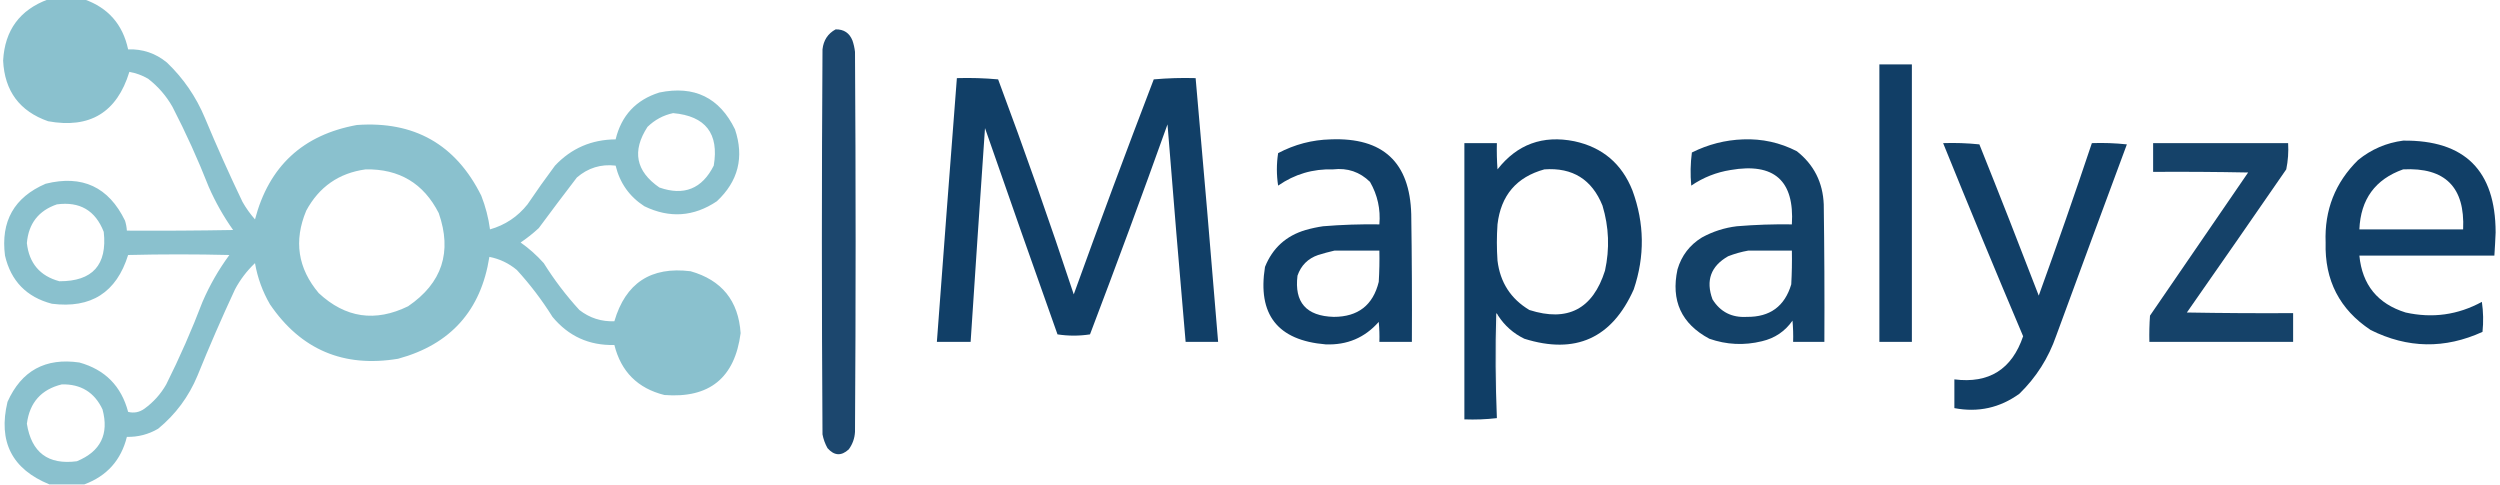 <?xml version="1.0" encoding="UTF-8"?>
<!DOCTYPE svg PUBLIC "-//W3C//DTD SVG 1.1//EN" "http://www.w3.org/Graphics/SVG/1.1/DTD/svg11.dtd">
<svg xmlns="http://www.w3.org/2000/svg" version="1.1" width="2000px" height="388px" style="shape-rendering:geometricPrecision; text-rendering:geometricPrecision; image-rendering:optimizeQuality; fill-rule:evenodd; clip-rule:evenodd" xmlns:xlink="http://www.w3.org/1999/xlink">
<g><path style="opacity:0.975" fill="#87c0cd" d="M 38.5,-0.5 C 48.167,-0.5 57.833,-0.5 67.5,-0.5C 86.56,6.242 98.227,19.575 102.5,39.5C 114.163,39.11 124.496,42.61 133.5,50C 146.755,62.662 156.921,77.496 164,94.5C 173.418,117.084 183.418,139.417 194,161.5C 196.843,166.519 200.176,171.186 204,175.5C 215.158,133.007 242.325,107.84 285.5,100C 331.419,96.702 364.586,115.535 385,156.5C 388.429,165.217 390.763,174.217 392,183.5C 404.113,180.063 414.113,173.396 422,163.5C 429.088,152.991 436.421,142.658 444,132.5C 457.08,118.631 473.247,111.631 492.5,111.5C 497.117,92.384 508.784,79.884 527.5,74C 555.466,68.234 575.633,78.068 588,103.5C 595.444,125.824 590.61,144.991 573.5,161C 554.983,173.427 535.65,174.76 515.5,165C 503.545,157.277 495.879,146.444 492.5,132.5C 480.808,131.119 470.475,134.285 461.5,142C 451.212,155.41 441.045,168.91 431,182.5C 426.454,186.714 421.621,190.547 416.5,194C 423.262,198.758 429.429,204.258 435,210.5C 443.349,223.852 452.849,236.352 463.5,248C 471.745,254.394 481.078,257.394 491.5,257C 500.458,226.383 520.791,213.05 552.5,217C 577.423,224.094 590.757,240.594 592.5,266.5C 587.856,302.309 567.522,318.809 531.5,316C 510.167,310.667 496.833,297.333 491.5,276C 471.32,276.492 454.82,268.992 442,253.5C 433.651,240.148 424.151,227.648 413.5,216C 407.077,210.622 399.744,207.122 391.5,205.5C 384.788,248.409 360.455,275.576 318.5,287C 274.885,294.253 240.718,279.753 216,243.5C 210.023,233.214 206.023,222.214 204,210.5C 197.516,216.647 192.183,223.647 188,231.5C 177.416,254.252 167.416,277.252 158,300.5C 151.012,317.328 140.512,331.494 126.5,343C 118.778,347.508 110.445,349.675 101.5,349.5C 96.876,368.126 85.543,380.793 67.5,387.5C 58.167,387.5 48.833,387.5 39.5,387.5C 9.558,375.285 -1.609,353.285 6,321.5C 17.139,296.55 36.306,286.05 63.5,290C 84.037,295.703 97.037,308.87 102.5,329.5C 107.141,330.685 111.475,329.852 115.5,327C 122.758,321.744 128.591,315.244 133,307.5C 143.766,285.969 153.433,263.969 162,241.5C 167.776,228.103 174.943,215.603 183.5,204C 156.5,203.333 129.5,203.333 102.5,204C 93.162,233.979 72.828,246.979 41.5,243C 21.264,237.688 8.764,224.855 4,204.5C 0.477,177.031 11.31,157.865 36.5,147C 65.736,139.704 86.903,149.537 100,176.5C 100.822,179.117 101.322,181.784 101.5,184.5C 129.835,184.667 158.169,184.5 186.5,184C 178.861,173.23 172.361,161.73 167,149.5C 158.413,127.661 148.746,106.327 138,85.5C 133.015,76.705 126.515,69.205 118.5,63C 113.819,60.273 108.819,58.44 103.5,57.5C 93.561,89.935 71.894,103.102 38.5,97C 15.675,88.991 3.675,72.825 2.5,48.5C 3.812,24.204 15.812,7.871 38.5,-0.5 Z M 538.5,90.5 C 564.49,92.826 575.324,106.826 571,132.5C 561.658,151.06 547.158,156.894 527.5,150C 508.618,136.965 505.451,120.799 518,101.5C 523.855,95.825 530.689,92.158 538.5,90.5 Z M 292.5,135.5 C 319.392,135.022 338.892,146.689 351,170.5C 361.844,201.634 353.677,226.468 326.5,245C 300.195,257.868 276.362,254.368 255,234.5C 238.232,214.622 234.899,192.622 245,168.5C 255.318,149.435 271.151,138.435 292.5,135.5 Z M 45.5,163.5 C 63.858,161.053 76.358,168.386 83,185.5C 85.891,211.941 74.057,225.108 47.5,225C 31.958,220.778 23.292,210.611 21.5,194.5C 22.805,178.874 30.805,168.541 45.5,163.5 Z M 49.5,307.5 C 64.724,307.189 75.557,313.855 82,327.5C 87.336,347.328 80.503,361.161 61.5,369C 38.517,372.03 25.184,362.03 21.5,339C 23.678,321.996 33.011,311.496 49.5,307.5 Z"/></g>
<g><path style="opacity:0.946" fill="#103e67" d="M 668.5,23.5 C 675.092,23.378 679.592,26.378 682,32.5C 682.988,35.425 683.654,38.425 684,41.5C 684.667,142.833 684.667,244.167 684,345.5C 683.716,350.687 682.049,355.353 679,359.5C 673.042,364.98 667.376,364.647 662,358.5C 660.073,355.052 658.739,351.385 658,347.5C 657.333,244.833 657.333,142.167 658,39.5C 658.793,32.213 662.293,26.88 668.5,23.5 Z"/></g>
<g><path style="opacity:0.998" fill="#113e66" d="M 1503.5,51.5 C 1512.17,51.5 1520.83,51.5 1529.5,51.5C 1529.5,125.5 1529.5,199.5 1529.5,273.5C 1520.83,273.5 1512.17,273.5 1503.5,273.5C 1503.5,199.5 1503.5,125.5 1503.5,51.5 Z"/></g>
<g><path style="opacity:0.99" fill="#103e66" d="M 765.5,62.5 C 776.52,62.168 787.52,62.501 798.5,63.5C 819.751,120.418 839.918,177.752 859,235.5C 879.777,177.948 901.111,120.615 923,63.5C 934.085,62.513 945.252,62.179 956.5,62.5C 962.741,132.813 968.741,203.146 974.5,273.5C 965.833,273.5 957.167,273.5 948.5,273.5C 943.446,215.524 938.613,157.524 934,99.5C 913.89,155.718 893.223,211.718 872,267.5C 863.333,268.833 854.667,268.833 846,267.5C 826.469,212.575 807.136,157.575 788,102.5C 784.072,159.499 780.238,216.499 776.5,273.5C 767.5,273.5 758.5,273.5 749.5,273.5C 754.734,203.119 760.068,132.786 765.5,62.5 Z"/></g>
<g><path style="opacity:0.99" fill="#103e66" d="M 1064.5,111.5 C 1106.4,109.83 1127.9,129.83 1129,171.5C 1129.5,205.498 1129.67,239.498 1129.5,273.5C 1120.83,273.5 1112.17,273.5 1103.5,273.5C 1103.67,268.156 1103.5,262.823 1103,257.5C 1091.86,270.172 1077.69,276.172 1060.5,275.5C 1022.06,272.298 1005.89,251.631 1012,213.5C 1018.06,198.442 1028.89,188.608 1044.5,184C 1049.1,182.683 1053.77,181.683 1058.5,181C 1073.47,179.772 1088.47,179.272 1103.5,179.5C 1104.53,167.317 1102.03,155.984 1096,145.5C 1087.83,137.499 1078,134.165 1066.5,135.5C 1050.36,134.994 1035.69,139.327 1022.5,148.5C 1021.17,139.833 1021.17,131.167 1022.5,122.5C 1035.73,115.526 1049.73,111.86 1064.5,111.5 Z M 1067.5,200.5 C 1079.5,200.5 1091.5,200.5 1103.5,200.5C 1103.67,208.84 1103.5,217.173 1103,225.5C 1098.42,244.148 1086.42,253.481 1067,253.5C 1045.01,252.869 1035.35,241.869 1038,220.5C 1040.83,212.333 1046.33,206.833 1054.5,204C 1058.92,202.648 1063.25,201.481 1067.5,200.5 Z"/></g>
<g><path style="opacity:0.994" fill="#103e66" d="M 1198.5,252.5 C 1198.22,251.711 1197.72,251.044 1197,250.5C 1196.17,278.67 1196.34,306.67 1197.5,334.5C 1189.02,335.493 1180.35,335.826 1171.5,335.5C 1171.5,261.833 1171.5,188.167 1171.5,114.5C 1180.17,114.5 1188.83,114.5 1197.5,114.5C 1197.33,121.508 1197.5,128.508 1198,135.5C 1213.72,115.43 1234.22,107.93 1259.5,113C 1282.03,117.857 1297.53,131.024 1306,152.5C 1315.6,178.693 1315.93,205.026 1307,231.5C 1289.57,270.632 1260.4,283.799 1219.5,271C 1210.77,266.77 1203.77,260.604 1198.5,252.5 Z M 1235.5,135.5 C 1258.04,133.872 1273.54,143.538 1282,164.5C 1287.17,181.64 1287.84,198.973 1284,216.5C 1274.29,247.271 1254.12,257.771 1223.5,248C 1208.6,239.077 1200.1,225.911 1198,208.5C 1197.33,198.833 1197.33,189.167 1198,179.5C 1200.7,156.313 1213.2,141.647 1235.5,135.5 Z"/></g>
<g><path style="opacity:0.983" fill="#103e66" d="M 1394.5,111.5 C 1409.69,110.905 1424.03,114.072 1437.5,121C 1451.13,131.759 1458.3,145.926 1459,163.5C 1459.5,200.165 1459.67,236.832 1459.5,273.5C 1451.17,273.5 1442.83,273.5 1434.5,273.5C 1434.67,267.824 1434.5,262.157 1434,256.5C 1428,265.093 1419.83,270.593 1409.5,273C 1395.3,276.475 1381.3,275.809 1367.5,271C 1345.1,259.033 1336.6,240.533 1342,215.5C 1345.25,204.485 1351.75,195.985 1361.5,190C 1370.25,185.194 1379.58,182.194 1389.5,181C 1404.14,179.78 1418.81,179.28 1433.5,179.5C 1435.63,144.476 1419.3,129.976 1384.5,136C 1373.03,137.82 1362.53,141.987 1353,148.5C 1352.18,139.588 1352.35,130.755 1353.5,122C 1366.53,115.494 1380.19,111.994 1394.5,111.5 Z M 1398.5,200.5 C 1410.17,200.5 1421.83,200.5 1433.5,200.5C 1433.67,209.506 1433.5,218.506 1433,227.5C 1427.78,245.04 1415.95,253.707 1397.5,253.5C 1385.43,254.215 1376.26,249.548 1370,239.5C 1364.47,224.415 1368.64,212.915 1382.5,205C 1387.82,202.941 1393.15,201.441 1398.5,200.5 Z"/></g>
<g><path style="opacity:0.991" fill="#103e66" d="M 1922.5,112.5 C 1971.78,111.944 1996.44,136.444 1996.5,186C 1996.25,192.176 1995.91,198.343 1995.5,204.5C 1959.5,204.5 1923.5,204.5 1887.5,204.5C 1889.76,227.851 1902.09,243.018 1924.5,250C 1945.97,254.776 1966.3,251.943 1985.5,241.5C 1986.66,249.479 1986.83,257.479 1986,265.5C 1955.91,279.26 1926.08,278.76 1896.5,264C 1871.64,247.521 1859.64,224.188 1860.5,194C 1859.49,168.038 1868.16,146.038 1886.5,128C 1897.1,119.416 1909.1,114.249 1922.5,112.5 Z M 1922.5,135.5 C 1956.09,133.759 1972.09,149.759 1970.5,183.5C 1942.83,183.5 1915.17,183.5 1887.5,183.5C 1888.5,159.427 1900.17,143.427 1922.5,135.5 Z"/></g>
<g><path style="opacity:0.99" fill="#103e66" d="M 1554.5,114.5 C 1564.19,114.168 1573.86,114.502 1583.5,115.5C 1599.63,155.715 1615.46,196.048 1631,236.5C 1645.67,195.986 1659.84,155.319 1673.5,114.5C 1682.86,114.168 1692.19,114.502 1701.5,115.5C 1682.57,166.461 1663.73,217.461 1645,268.5C 1638.81,286.386 1628.98,301.886 1615.5,315C 1599.87,326.293 1582.54,330.127 1563.5,326.5C 1563.5,318.833 1563.5,311.167 1563.5,303.5C 1591.17,307.006 1609.51,295.506 1618.5,269C 1596.75,217.665 1575.42,166.165 1554.5,114.5 Z"/></g>
<g><path style="opacity:0.973" fill="#103e66" d="M 1722.5,114.5 C 1758.5,114.5 1794.5,114.5 1830.5,114.5C 1830.92,121.615 1830.42,128.615 1829,135.5C 1802.62,173.754 1776.12,211.921 1749.5,250C 1777.83,250.5 1806.16,250.667 1834.5,250.5C 1834.5,258.167 1834.5,265.833 1834.5,273.5C 1796.17,273.5 1757.83,273.5 1719.5,273.5C 1719.33,266.492 1719.5,259.492 1720,252.5C 1746.17,214.333 1772.33,176.167 1798.5,138C 1773.17,137.5 1747.84,137.333 1722.5,137.5C 1722.5,129.833 1722.5,122.167 1722.5,114.5 Z"/></g>
<g><path style="opacity:0.055" fill="#11386b" d="M 1198.5,252.5 C 1197.5,279.662 1197.17,306.995 1197.5,334.5C 1196.34,306.67 1196.17,278.67 1197,250.5C 1197.72,251.044 1198.22,251.711 1198.5,252.5 Z"/></g>
</svg>
